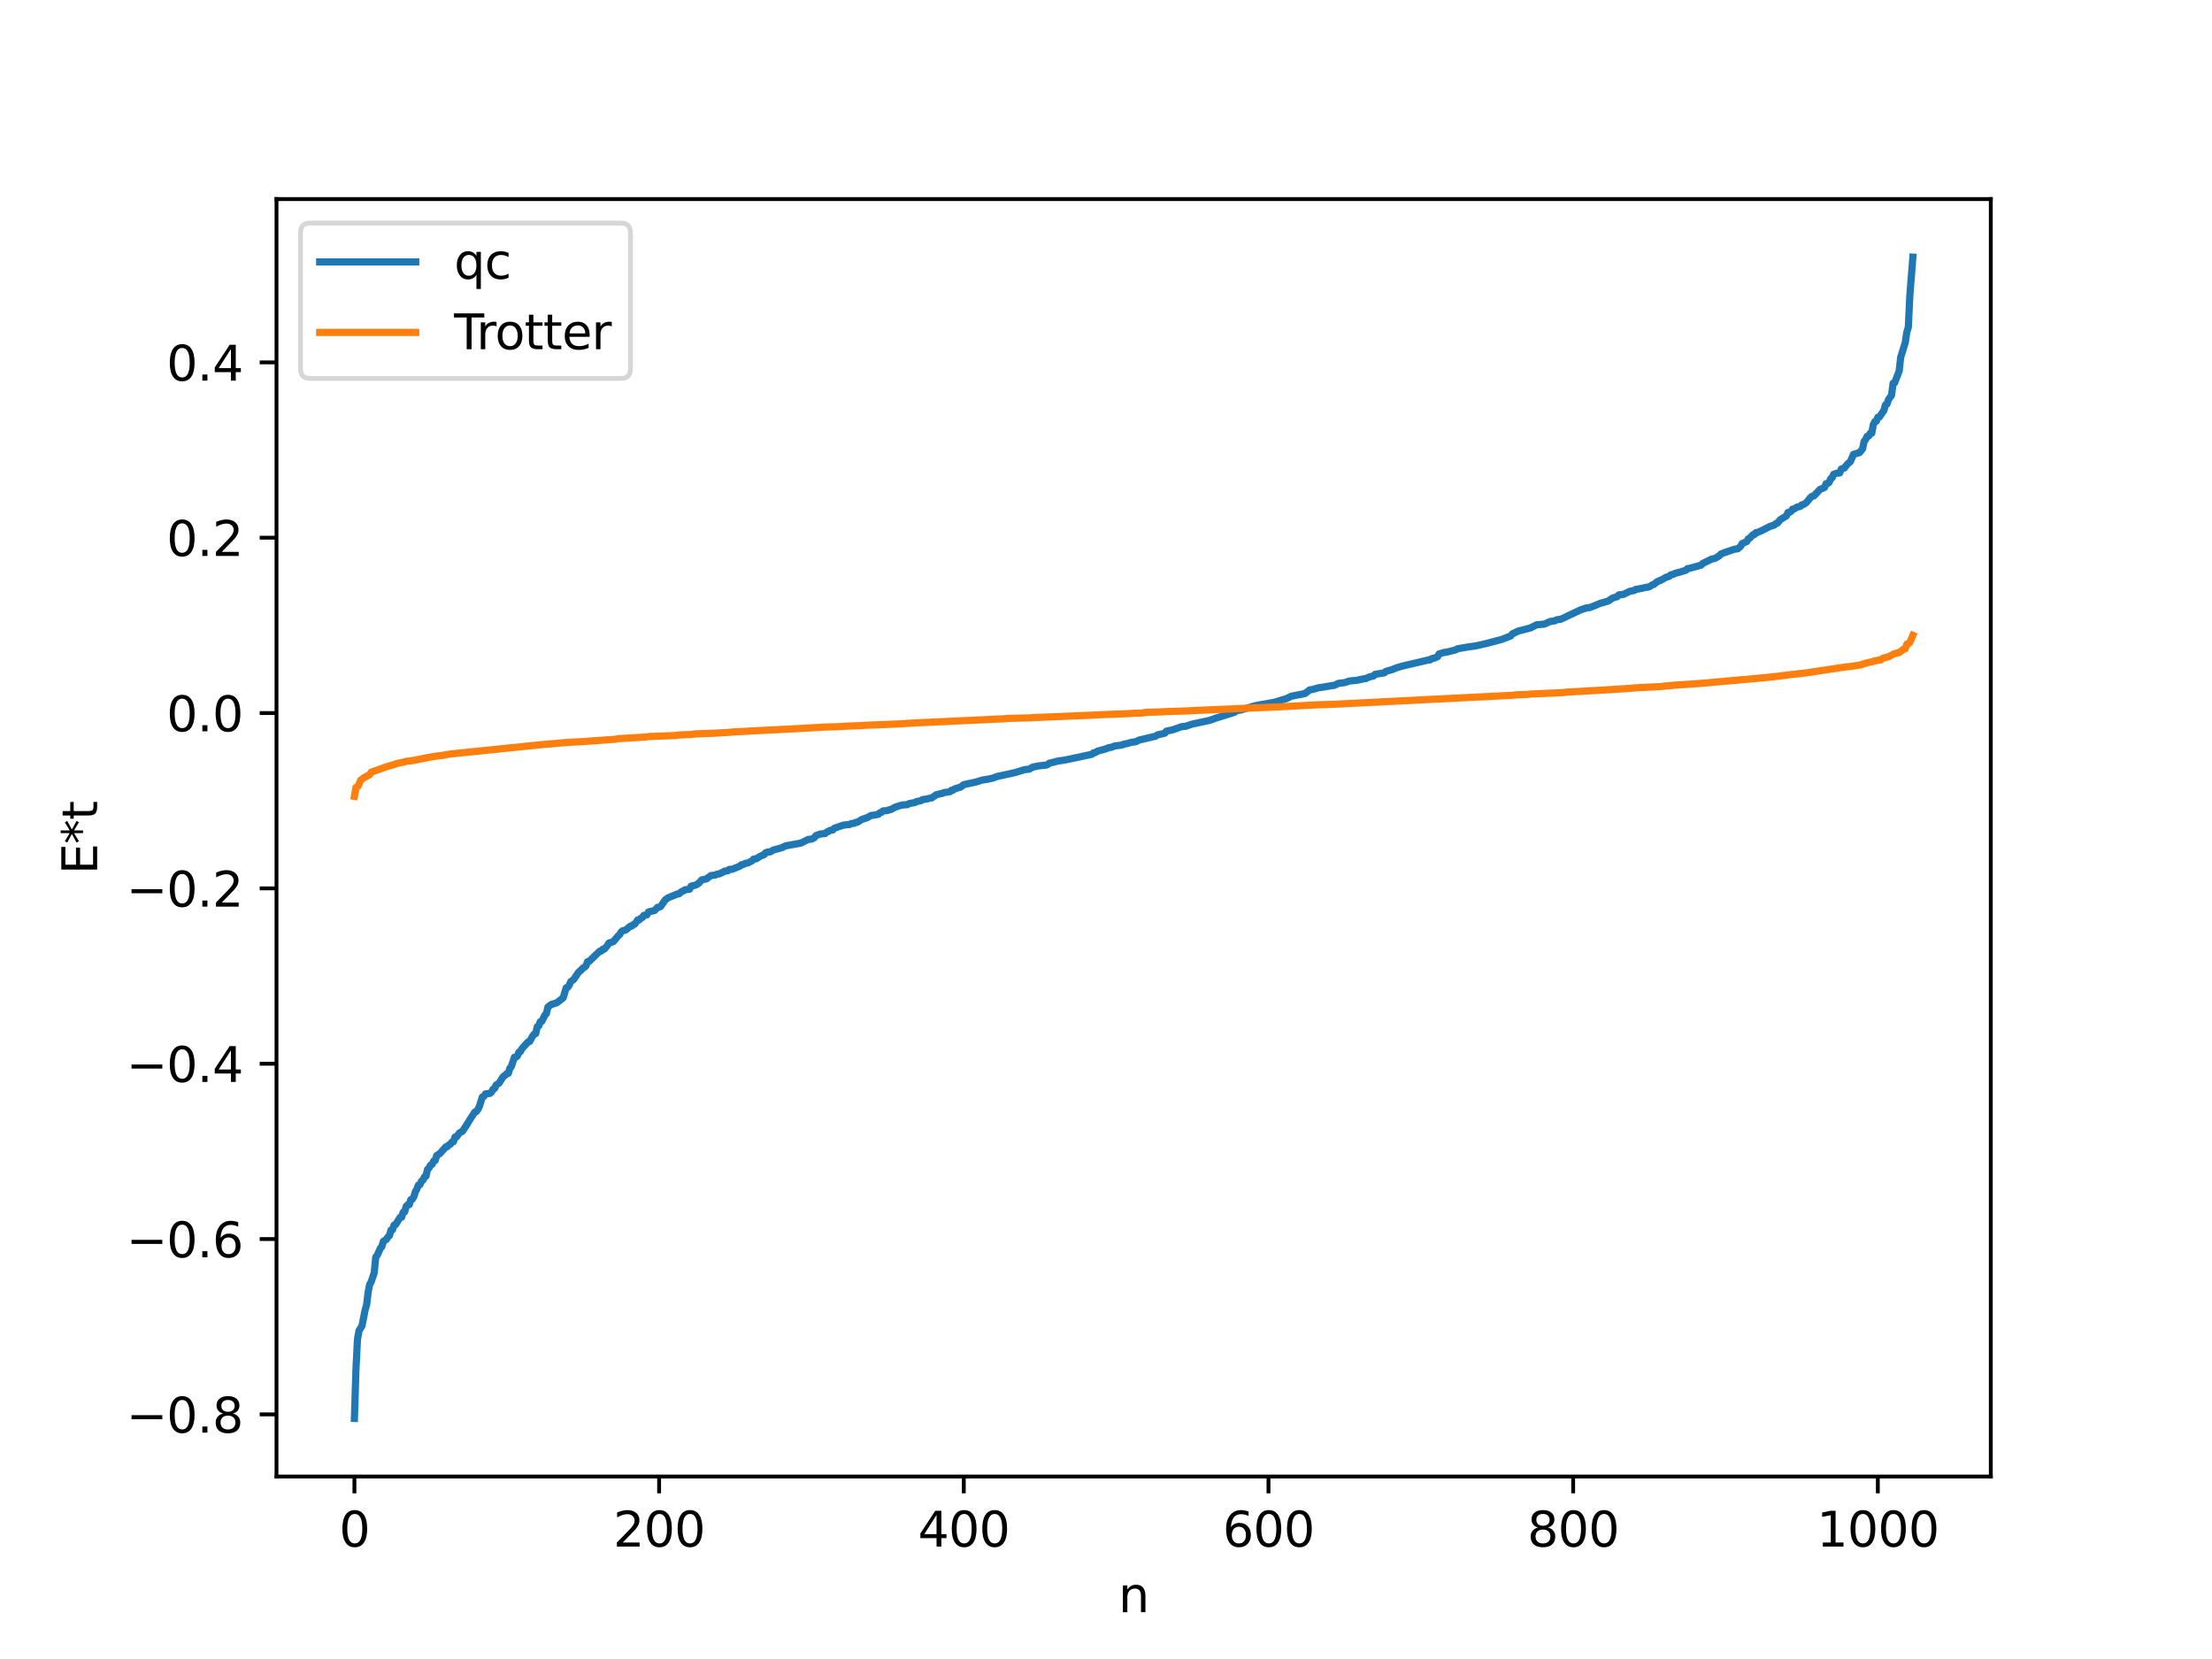 <?xml version="1.0" encoding="utf-8" standalone="no"?>
<!DOCTYPE svg PUBLIC "-//W3C//DTD SVG 1.1//EN"
  "http://www.w3.org/Graphics/SVG/1.1/DTD/svg11.dtd">
<svg xmlns:xlink="http://www.w3.org/1999/xlink" width="460.8pt" height="345.6pt" viewBox="0 0 460.8 345.6" xmlns="http://www.w3.org/2000/svg" version="1.1">
 <defs>
  <style type="text/css">*{stroke-linejoin: round; stroke-linecap: butt}</style>
 </defs>
 <g id="figure_1">
  <g id="patch_1">
   <path d="M 0 345.6 
L 460.8 345.6 
L 460.8 0 
L 0 0 
z
" style="fill: #ffffff"/>
  </g>
  <g id="axes_1">
   <g id="patch_2">
    <path d="M 57.6 307.584 
L 414.72 307.584 
L 414.72 41.472 
L 57.6 41.472 
z
" style="fill: #ffffff"/>
   </g>
   <g id="matplotlib.axis_1">
    <g id="xtick_1">
     <g id="line2d_1">
      <defs>
       <path id="mb2d8a2e6bb" d="M 0 0 
L 0 3.5 
" style="stroke: #000000; stroke-width: 0.8"/>
      </defs>
      <g>
       <use xlink:href="#mb2d8a2e6bb" x="73.833" y="307.584" style="stroke: #000000; stroke-width: 0.8"/>
      </g>
     </g>
     <g id="text_1">
      <!-- 0 -->
      <g transform="translate(70.651 322.182) scale(0.1 -0.1)">
       <defs>
        <path id="DejaVuSans-30" d="M 2034 4250 
Q 1547 4250 1301 3770 
Q 1056 3291 1056 2328 
Q 1056 1369 1301 889 
Q 1547 409 2034 409 
Q 2525 409 2770 889 
Q 3016 1369 3016 2328 
Q 3016 3291 2770 3770 
Q 2525 4250 2034 4250 
z
M 2034 4750 
Q 2819 4750 3233 4129 
Q 3647 3509 3647 2328 
Q 3647 1150 3233 529 
Q 2819 -91 2034 -91 
Q 1250 -91 836 529 
Q 422 1150 422 2328 
Q 422 3509 836 4129 
Q 1250 4750 2034 4750 
z
" transform="scale(0.016)"/>
       </defs>
       <use xlink:href="#DejaVuSans-30"/>
      </g>
     </g>
    </g>
    <g id="xtick_2">
     <g id="line2d_2">
      <g>
       <use xlink:href="#mb2d8a2e6bb" x="137.304" y="307.584" style="stroke: #000000; stroke-width: 0.8"/>
      </g>
     </g>
     <g id="text_2">
      <!-- 200 -->
      <g transform="translate(127.76 322.182) scale(0.1 -0.1)">
       <defs>
        <path id="DejaVuSans-32" d="M 1228 531 
L 3431 531 
L 3431 0 
L 469 0 
L 469 531 
Q 828 903 1448 1529 
Q 2069 2156 2228 2338 
Q 2531 2678 2651 2914 
Q 2772 3150 2772 3378 
Q 2772 3750 2511 3984 
Q 2250 4219 1831 4219 
Q 1534 4219 1204 4116 
Q 875 4013 500 3803 
L 500 4441 
Q 881 4594 1212 4672 
Q 1544 4750 1819 4750 
Q 2544 4750 2975 4387 
Q 3406 4025 3406 3419 
Q 3406 3131 3298 2873 
Q 3191 2616 2906 2266 
Q 2828 2175 2409 1742 
Q 1991 1309 1228 531 
z
" transform="scale(0.016)"/>
       </defs>
       <use xlink:href="#DejaVuSans-32"/>
       <use xlink:href="#DejaVuSans-30" x="63.623"/>
       <use xlink:href="#DejaVuSans-30" x="127.246"/>
      </g>
     </g>
    </g>
    <g id="xtick_3">
     <g id="line2d_3">
      <g>
       <use xlink:href="#mb2d8a2e6bb" x="200.775" y="307.584" style="stroke: #000000; stroke-width: 0.8"/>
      </g>
     </g>
     <g id="text_3">
      <!-- 400 -->
      <g transform="translate(191.231 322.182) scale(0.1 -0.1)">
       <defs>
        <path id="DejaVuSans-34" d="M 2419 4116 
L 825 1625 
L 2419 1625 
L 2419 4116 
z
M 2253 4666 
L 3047 4666 
L 3047 1625 
L 3713 1625 
L 3713 1100 
L 3047 1100 
L 3047 0 
L 2419 0 
L 2419 1100 
L 313 1100 
L 313 1709 
L 2253 4666 
z
" transform="scale(0.016)"/>
       </defs>
       <use xlink:href="#DejaVuSans-34"/>
       <use xlink:href="#DejaVuSans-30" x="63.623"/>
       <use xlink:href="#DejaVuSans-30" x="127.246"/>
      </g>
     </g>
    </g>
    <g id="xtick_4">
     <g id="line2d_4">
      <g>
       <use xlink:href="#mb2d8a2e6bb" x="264.246" y="307.584" style="stroke: #000000; stroke-width: 0.8"/>
      </g>
     </g>
     <g id="text_4">
      <!-- 600 -->
      <g transform="translate(254.702 322.182) scale(0.1 -0.1)">
       <defs>
        <path id="DejaVuSans-36" d="M 2113 2584 
Q 1688 2584 1439 2293 
Q 1191 2003 1191 1497 
Q 1191 994 1439 701 
Q 1688 409 2113 409 
Q 2538 409 2786 701 
Q 3034 994 3034 1497 
Q 3034 2003 2786 2293 
Q 2538 2584 2113 2584 
z
M 3366 4563 
L 3366 3988 
Q 3128 4100 2886 4159 
Q 2644 4219 2406 4219 
Q 1781 4219 1451 3797 
Q 1122 3375 1075 2522 
Q 1259 2794 1537 2939 
Q 1816 3084 2150 3084 
Q 2853 3084 3261 2657 
Q 3669 2231 3669 1497 
Q 3669 778 3244 343 
Q 2819 -91 2113 -91 
Q 1303 -91 875 529 
Q 447 1150 447 2328 
Q 447 3434 972 4092 
Q 1497 4750 2381 4750 
Q 2619 4750 2861 4703 
Q 3103 4656 3366 4563 
z
" transform="scale(0.016)"/>
       </defs>
       <use xlink:href="#DejaVuSans-36"/>
       <use xlink:href="#DejaVuSans-30" x="63.623"/>
       <use xlink:href="#DejaVuSans-30" x="127.246"/>
      </g>
     </g>
    </g>
    <g id="xtick_5">
     <g id="line2d_5">
      <g>
       <use xlink:href="#mb2d8a2e6bb" x="327.717" y="307.584" style="stroke: #000000; stroke-width: 0.8"/>
      </g>
     </g>
     <g id="text_5">
      <!-- 800 -->
      <g transform="translate(318.173 322.182) scale(0.1 -0.1)">
       <defs>
        <path id="DejaVuSans-38" d="M 2034 2216 
Q 1584 2216 1326 1975 
Q 1069 1734 1069 1313 
Q 1069 891 1326 650 
Q 1584 409 2034 409 
Q 2484 409 2743 651 
Q 3003 894 3003 1313 
Q 3003 1734 2745 1975 
Q 2488 2216 2034 2216 
z
M 1403 2484 
Q 997 2584 770 2862 
Q 544 3141 544 3541 
Q 544 4100 942 4425 
Q 1341 4750 2034 4750 
Q 2731 4750 3128 4425 
Q 3525 4100 3525 3541 
Q 3525 3141 3298 2862 
Q 3072 2584 2669 2484 
Q 3125 2378 3379 2068 
Q 3634 1759 3634 1313 
Q 3634 634 3220 271 
Q 2806 -91 2034 -91 
Q 1263 -91 848 271 
Q 434 634 434 1313 
Q 434 1759 690 2068 
Q 947 2378 1403 2484 
z
M 1172 3481 
Q 1172 3119 1398 2916 
Q 1625 2713 2034 2713 
Q 2441 2713 2670 2916 
Q 2900 3119 2900 3481 
Q 2900 3844 2670 4047 
Q 2441 4250 2034 4250 
Q 1625 4250 1398 4047 
Q 1172 3844 1172 3481 
z
" transform="scale(0.016)"/>
       </defs>
       <use xlink:href="#DejaVuSans-38"/>
       <use xlink:href="#DejaVuSans-30" x="63.623"/>
       <use xlink:href="#DejaVuSans-30" x="127.246"/>
      </g>
     </g>
    </g>
    <g id="xtick_6">
     <g id="line2d_6">
      <g>
       <use xlink:href="#mb2d8a2e6bb" x="391.188" y="307.584" style="stroke: #000000; stroke-width: 0.8"/>
      </g>
     </g>
     <g id="text_6">
      <!-- 1000 -->
      <g transform="translate(378.463 322.182) scale(0.1 -0.1)">
       <defs>
        <path id="DejaVuSans-31" d="M 794 531 
L 1825 531 
L 1825 4091 
L 703 3866 
L 703 4441 
L 1819 4666 
L 2450 4666 
L 2450 531 
L 3481 531 
L 3481 0 
L 794 0 
L 794 531 
z
" transform="scale(0.016)"/>
       </defs>
       <use xlink:href="#DejaVuSans-31"/>
       <use xlink:href="#DejaVuSans-30" x="63.623"/>
       <use xlink:href="#DejaVuSans-30" x="127.246"/>
       <use xlink:href="#DejaVuSans-30" x="190.869"/>
      </g>
     </g>
    </g>
    <g id="text_7">
     <!-- n -->
     <g transform="translate(232.991 335.861) scale(0.1 -0.1)">
      <defs>
       <path id="DejaVuSans-6e" d="M 3513 2113 
L 3513 0 
L 2938 0 
L 2938 2094 
Q 2938 2591 2744 2837 
Q 2550 3084 2163 3084 
Q 1697 3084 1428 2787 
Q 1159 2491 1159 1978 
L 1159 0 
L 581 0 
L 581 3500 
L 1159 3500 
L 1159 2956 
Q 1366 3272 1645 3428 
Q 1925 3584 2291 3584 
Q 2894 3584 3203 3211 
Q 3513 2838 3513 2113 
z
" transform="scale(0.016)"/>
      </defs>
      <use xlink:href="#DejaVuSans-6e"/>
     </g>
    </g>
   </g>
   <g id="matplotlib.axis_2">
    <g id="ytick_1">
     <g id="line2d_7">
      <defs>
       <path id="m9a27cd31ee" d="M 0 0 
L -3.5 0 
" style="stroke: #000000; stroke-width: 0.8"/>
      </defs>
      <g>
       <use xlink:href="#m9a27cd31ee" x="57.6" y="294.642" style="stroke: #000000; stroke-width: 0.8"/>
      </g>
     </g>
     <g id="text_8">
      <!-- −0.8 -->
      <g transform="translate(26.317 298.441) scale(0.1 -0.1)">
       <defs>
        <path id="DejaVuSans-2212" d="M 678 2272 
L 4684 2272 
L 4684 1741 
L 678 1741 
L 678 2272 
z
" transform="scale(0.016)"/>
        <path id="DejaVuSans-2e" d="M 684 794 
L 1344 794 
L 1344 0 
L 684 0 
L 684 794 
z
" transform="scale(0.016)"/>
       </defs>
       <use xlink:href="#DejaVuSans-2212"/>
       <use xlink:href="#DejaVuSans-30" x="83.789"/>
       <use xlink:href="#DejaVuSans-2e" x="147.412"/>
       <use xlink:href="#DejaVuSans-38" x="179.199"/>
      </g>
     </g>
    </g>
    <g id="ytick_2">
     <g id="line2d_8">
      <g>
       <use xlink:href="#m9a27cd31ee" x="57.6" y="258.116" style="stroke: #000000; stroke-width: 0.8"/>
      </g>
     </g>
     <g id="text_9">
      <!-- −0.6 -->
      <g transform="translate(26.317 261.916) scale(0.1 -0.1)">
       <use xlink:href="#DejaVuSans-2212"/>
       <use xlink:href="#DejaVuSans-30" x="83.789"/>
       <use xlink:href="#DejaVuSans-2e" x="147.412"/>
       <use xlink:href="#DejaVuSans-36" x="179.199"/>
      </g>
     </g>
    </g>
    <g id="ytick_3">
     <g id="line2d_9">
      <g>
       <use xlink:href="#m9a27cd31ee" x="57.6" y="221.591" style="stroke: #000000; stroke-width: 0.8"/>
      </g>
     </g>
     <g id="text_10">
      <!-- −0.4 -->
      <g transform="translate(26.317 225.39) scale(0.1 -0.1)">
       <use xlink:href="#DejaVuSans-2212"/>
       <use xlink:href="#DejaVuSans-30" x="83.789"/>
       <use xlink:href="#DejaVuSans-2e" x="147.412"/>
       <use xlink:href="#DejaVuSans-34" x="179.199"/>
      </g>
     </g>
    </g>
    <g id="ytick_4">
     <g id="line2d_10">
      <g>
       <use xlink:href="#m9a27cd31ee" x="57.6" y="185.066" style="stroke: #000000; stroke-width: 0.8"/>
      </g>
     </g>
     <g id="text_11">
      <!-- −0.2 -->
      <g transform="translate(26.317 188.865) scale(0.1 -0.1)">
       <use xlink:href="#DejaVuSans-2212"/>
       <use xlink:href="#DejaVuSans-30" x="83.789"/>
       <use xlink:href="#DejaVuSans-2e" x="147.412"/>
       <use xlink:href="#DejaVuSans-32" x="179.199"/>
      </g>
     </g>
    </g>
    <g id="ytick_5">
     <g id="line2d_11">
      <g>
       <use xlink:href="#m9a27cd31ee" x="57.6" y="148.541" style="stroke: #000000; stroke-width: 0.8"/>
      </g>
     </g>
     <g id="text_12">
      <!-- 0.0 -->
      <g transform="translate(34.697 152.34) scale(0.1 -0.1)">
       <use xlink:href="#DejaVuSans-30"/>
       <use xlink:href="#DejaVuSans-2e" x="63.623"/>
       <use xlink:href="#DejaVuSans-30" x="95.41"/>
      </g>
     </g>
    </g>
    <g id="ytick_6">
     <g id="line2d_12">
      <g>
       <use xlink:href="#m9a27cd31ee" x="57.6" y="112.015" style="stroke: #000000; stroke-width: 0.8"/>
      </g>
     </g>
     <g id="text_13">
      <!-- 0.2 -->
      <g transform="translate(34.697 115.815) scale(0.1 -0.1)">
       <use xlink:href="#DejaVuSans-30"/>
       <use xlink:href="#DejaVuSans-2e" x="63.623"/>
       <use xlink:href="#DejaVuSans-32" x="95.41"/>
      </g>
     </g>
    </g>
    <g id="ytick_7">
     <g id="line2d_13">
      <g>
       <use xlink:href="#m9a27cd31ee" x="57.6" y="75.49" style="stroke: #000000; stroke-width: 0.8"/>
      </g>
     </g>
     <g id="text_14">
      <!-- 0.4 -->
      <g transform="translate(34.697 79.289) scale(0.1 -0.1)">
       <use xlink:href="#DejaVuSans-30"/>
       <use xlink:href="#DejaVuSans-2e" x="63.623"/>
       <use xlink:href="#DejaVuSans-34" x="95.41"/>
      </g>
     </g>
    </g>
    <g id="text_15">
     <!-- E*t -->
     <g transform="translate(20.238 182.148) rotate(-90) scale(0.1 -0.1)">
      <defs>
       <path id="DejaVuSans-45" d="M 628 4666 
L 3578 4666 
L 3578 4134 
L 1259 4134 
L 1259 2753 
L 3481 2753 
L 3481 2222 
L 1259 2222 
L 1259 531 
L 3634 531 
L 3634 0 
L 628 0 
L 628 4666 
z
" transform="scale(0.016)"/>
       <path id="DejaVuSans-2a" d="M 3009 3897 
L 1888 3291 
L 3009 2681 
L 2828 2375 
L 1778 3009 
L 1778 1831 
L 1422 1831 
L 1422 3009 
L 372 2375 
L 191 2681 
L 1313 3291 
L 191 3897 
L 372 4206 
L 1422 3572 
L 1422 4750 
L 1778 4750 
L 1778 3572 
L 2828 4206 
L 3009 3897 
z
" transform="scale(0.016)"/>
       <path id="DejaVuSans-74" d="M 1172 4494 
L 1172 3500 
L 2356 3500 
L 2356 3053 
L 1172 3053 
L 1172 1153 
Q 1172 725 1289 603 
Q 1406 481 1766 481 
L 2356 481 
L 2356 0 
L 1766 0 
Q 1100 0 847 248 
Q 594 497 594 1153 
L 594 3053 
L 172 3053 
L 172 3500 
L 594 3500 
L 594 4494 
L 1172 4494 
z
" transform="scale(0.016)"/>
      </defs>
      <use xlink:href="#DejaVuSans-45"/>
      <use xlink:href="#DejaVuSans-2a" x="63.184"/>
      <use xlink:href="#DejaVuSans-74" x="113.184"/>
     </g>
    </g>
   </g>
   <g id="line2d_14">
    <path d="M 73.833 295.488 
L 74.15 285.305 
L 74.467 279.019 
L 74.785 277.217 
L 75.42 276.173 
L 76.054 272.904 
L 76.372 271.842 
L 76.689 269.223 
L 77.006 267.571 
L 77.324 267.034 
L 77.958 265.143 
L 78.276 261.861 
L 78.593 261.481 
L 79.228 260.039 
L 79.545 259.704 
L 79.862 258.589 
L 80.497 258.188 
L 80.815 257.666 
L 81.132 257.403 
L 81.449 256.251 
L 81.767 256.185 
L 82.084 255.207 
L 82.401 255.113 
L 83.353 253.589 
L 83.671 253.571 
L 83.988 252.526 
L 84.305 252.445 
L 84.623 251.298 
L 84.94 250.979 
L 85.258 250.954 
L 85.575 249.91 
L 85.892 249.825 
L 86.21 249.3 
L 86.527 248.256 
L 86.844 247.71 
L 87.162 246.875 
L 87.479 246.78 
L 87.796 246.071 
L 88.114 245.831 
L 88.431 245.161 
L 88.748 245.012 
L 89.066 243.592 
L 89.383 243.302 
L 89.7 242.711 
L 90.018 242.548 
L 90.335 241.875 
L 90.653 241.768 
L 90.97 240.724 
L 91.605 240.321 
L 92.557 239.277 
L 92.874 238.897 
L 93.191 238.873 
L 93.509 238.493 
L 93.826 238.353 
L 94.143 237.916 
L 94.461 237.834 
L 94.778 236.872 
L 95.096 236.844 
L 95.73 235.987 
L 96.365 235.651 
L 97.317 234.175 
L 97.952 233.131 
L 98.586 232.159 
L 98.904 231.667 
L 99.221 231.556 
L 99.539 231.137 
L 99.856 230.512 
L 100.491 228.509 
L 100.808 228.396 
L 101.125 227.88 
L 102.077 227.764 
L 102.395 227.465 
L 102.712 226.892 
L 103.029 226.759 
L 103.347 226.032 
L 103.981 225.617 
L 104.616 224.583 
L 104.934 224.181 
L 105.251 223.987 
L 105.568 223.659 
L 105.886 223.606 
L 106.203 222.562 
L 106.52 222.179 
L 107.155 220.249 
L 107.472 220.225 
L 107.79 219.973 
L 108.107 219.181 
L 108.424 219.05 
L 108.742 218.438 
L 110.011 217.042 
L 110.329 216.973 
L 110.963 215.819 
L 111.281 215.418 
L 111.598 215.322 
L 111.915 213.889 
L 112.233 213.703 
L 112.55 212.845 
L 112.867 212.773 
L 113.502 211.483 
L 113.82 211.154 
L 114.137 209.79 
L 114.772 209.295 
L 116.041 208.867 
L 117.31 207.868 
L 117.945 205.779 
L 118.262 205.684 
L 118.58 205.222 
L 118.897 204.487 
L 119.532 204.014 
L 120.484 202.582 
L 121.119 202.028 
L 121.436 201.644 
L 121.753 201.512 
L 122.071 201.205 
L 122.388 200.339 
L 122.705 200.282 
L 124.927 198.153 
L 125.244 198.123 
L 125.562 197.736 
L 125.879 197.727 
L 126.514 196.994 
L 126.831 196.467 
L 127.783 196.147 
L 128.735 195.008 
L 129.053 194.723 
L 129.37 194.204 
L 129.687 193.903 
L 130.322 193.757 
L 131.274 192.957 
L 131.591 192.912 
L 131.909 192.611 
L 132.226 192.516 
L 132.861 191.634 
L 133.178 191.615 
L 133.496 191.281 
L 133.813 191.139 
L 134.13 190.686 
L 134.765 190.582 
L 135.082 189.975 
L 136.352 189.676 
L 136.986 189.005 
L 137.304 188.98 
L 137.621 188.841 
L 138.573 187.465 
L 139.208 187.013 
L 141.112 186.232 
L 141.429 186.211 
L 142.064 185.686 
L 142.381 185.588 
L 142.699 185.355 
L 143.651 185.247 
L 143.968 184.606 
L 144.92 184.381 
L 145.555 183.999 
L 146.19 183.294 
L 146.824 183.156 
L 147.142 183.104 
L 148.094 182.402 
L 149.046 182.275 
L 149.363 182.114 
L 149.998 182.003 
L 150.315 181.781 
L 150.633 181.696 
L 150.95 181.467 
L 151.585 181.416 
L 151.902 181.109 
L 152.537 181.084 
L 153.172 180.822 
L 154.124 180.438 
L 154.441 180.14 
L 154.758 180.115 
L 155.393 179.804 
L 155.71 179.8 
L 156.345 179.489 
L 156.662 179.322 
L 156.98 178.969 
L 157.615 178.872 
L 158.249 178.435 
L 159.201 178.021 
L 159.519 177.62 
L 160.153 177.462 
L 160.471 177.456 
L 161.105 177.076 
L 162.375 176.738 
L 163.01 176.535 
L 163.644 176.208 
L 166.818 175.636 
L 168.405 174.861 
L 169.039 174.815 
L 169.674 174.492 
L 169.991 174.052 
L 170.943 173.732 
L 171.896 173.639 
L 172.213 173.328 
L 172.53 173.24 
L 172.848 173.011 
L 173.482 172.901 
L 173.8 172.542 
L 175.704 171.887 
L 176.656 171.775 
L 176.973 171.768 
L 177.291 171.576 
L 177.925 171.518 
L 178.243 171.325 
L 178.56 171.308 
L 179.512 170.72 
L 180.781 170.276 
L 181.416 169.894 
L 182.368 169.76 
L 183.003 169.624 
L 183.32 169.297 
L 183.638 169.209 
L 183.955 168.929 
L 184.907 168.851 
L 185.224 168.687 
L 185.542 168.66 
L 186.494 168.137 
L 187.446 167.831 
L 188.081 167.686 
L 189.033 167.622 
L 189.35 167.41 
L 190.62 167.174 
L 190.937 166.973 
L 191.889 166.789 
L 192.206 166.557 
L 192.841 166.483 
L 193.793 166.267 
L 194.11 166.215 
L 195.062 165.546 
L 196.332 165.265 
L 196.649 165.103 
L 197.601 164.981 
L 197.919 164.918 
L 198.236 164.604 
L 198.553 164.595 
L 198.871 164.332 
L 200.14 163.953 
L 200.775 163.454 
L 203.314 162.91 
L 204.583 162.505 
L 205.853 162.307 
L 206.805 162.093 
L 207.757 161.746 
L 208.391 161.612 
L 209.661 161.339 
L 211.565 160.916 
L 213.469 160.323 
L 214.421 160.237 
L 215.056 159.829 
L 216.325 159.552 
L 217.912 159.387 
L 218.229 159.289 
L 218.547 159.009 
L 220.451 158.523 
L 221.72 158.357 
L 227.433 157.14 
L 227.75 156.857 
L 228.067 156.816 
L 228.702 156.456 
L 230.289 156.029 
L 230.924 155.771 
L 231.558 155.667 
L 232.193 155.404 
L 233.78 155.193 
L 234.097 155.033 
L 234.732 154.912 
L 235.684 154.638 
L 236.636 154.506 
L 237.271 154.176 
L 240.762 153.355 
L 241.079 153.106 
L 242.666 152.735 
L 242.983 152.305 
L 244.253 152.049 
L 246.157 151.376 
L 247.109 151.272 
L 247.743 151.039 
L 248.378 150.835 
L 251.869 150.098 
L 252.504 149.891 
L 253.139 149.648 
L 256.947 148.464 
L 257.264 148.321 
L 257.581 148.046 
L 258.534 147.898 
L 261.072 147.126 
L 262.024 146.894 
L 262.977 146.733 
L 265.515 146.286 
L 268.054 145.507 
L 269.006 145.036 
L 271.862 144.473 
L 272.815 143.725 
L 273.449 143.628 
L 274.719 143.257 
L 275.671 143.135 
L 276.305 143.025 
L 277.575 142.801 
L 277.892 142.797 
L 278.844 142.347 
L 280.114 142.203 
L 281.066 141.875 
L 282.653 141.717 
L 284.239 141.383 
L 284.557 141.359 
L 285.191 141.045 
L 286.143 140.809 
L 286.461 140.467 
L 288.365 140.179 
L 288.682 139.868 
L 289.317 139.686 
L 289.952 139.506 
L 290.904 139.124 
L 292.173 138.747 
L 297.568 137.486 
L 297.886 137.473 
L 298.203 137.22 
L 298.838 137.086 
L 299.472 136.805 
L 299.79 136.219 
L 300.742 135.947 
L 301.694 135.776 
L 303.281 135.372 
L 303.598 135.154 
L 305.502 134.827 
L 307.406 134.551 
L 308.041 134.418 
L 309.628 134.054 
L 312.801 133.215 
L 314.705 132.485 
L 315.023 132.062 
L 316.292 131.465 
L 318.831 130.803 
L 320.1 130.155 
L 321.687 130.02 
L 322.957 129.465 
L 323.909 129.334 
L 324.226 129.127 
L 325.178 128.985 
L 329.304 127.027 
L 330.573 126.612 
L 331.208 126.566 
L 333.429 125.66 
L 334.064 125.494 
L 335.016 125.218 
L 335.651 124.762 
L 335.968 124.569 
L 336.92 124.286 
L 337.238 123.918 
L 338.19 123.826 
L 339.459 123.203 
L 340.094 123.066 
L 340.411 123.019 
L 340.729 122.786 
L 341.363 122.689 
L 342.315 122.496 
L 342.95 122.349 
L 343.585 122.243 
L 344.22 121.824 
L 344.537 121.742 
L 345.172 121.204 
L 346.124 120.805 
L 347.076 120.249 
L 347.71 120.078 
L 348.028 119.761 
L 348.662 119.602 
L 348.98 119.422 
L 349.932 119.19 
L 351.201 118.797 
L 351.519 118.467 
L 352.153 118.342 
L 354.375 117.725 
L 354.692 117.389 
L 356.596 116.456 
L 357.231 116.34 
L 358.183 115.757 
L 358.5 115.405 
L 359.135 115.155 
L 361.357 114.401 
L 361.991 114.326 
L 362.626 113.784 
L 362.943 113.221 
L 363.896 112.803 
L 364.213 112.234 
L 364.53 112.086 
L 365.165 111.398 
L 365.482 111.354 
L 365.8 110.943 
L 366.117 110.935 
L 367.386 110.346 
L 368.656 109.683 
L 369.608 109.381 
L 369.925 109.089 
L 370.243 108.99 
L 370.877 108.249 
L 371.829 107.652 
L 372.147 107.475 
L 372.464 106.761 
L 372.781 106.729 
L 373.099 106.54 
L 373.416 106.064 
L 373.734 106.046 
L 374.368 105.623 
L 375.003 105.506 
L 375.32 105.187 
L 375.638 105.135 
L 376.272 104.725 
L 377.224 103.581 
L 377.542 103.36 
L 377.859 103.315 
L 379.129 101.958 
L 380.081 101.558 
L 380.398 100.763 
L 380.715 100.729 
L 381.033 100.511 
L 381.35 99.741 
L 381.667 99.54 
L 381.985 98.81 
L 382.62 98.584 
L 383.254 98.516 
L 383.572 97.697 
L 384.206 97.505 
L 384.841 96.688 
L 385.476 96.136 
L 386.11 94.657 
L 387.062 94.373 
L 387.38 94.283 
L 388.015 93.488 
L 388.332 91.94 
L 388.649 91.56 
L 388.967 90.88 
L 389.284 90.833 
L 389.601 90.271 
L 389.919 90.251 
L 390.236 88.48 
L 390.553 87.836 
L 390.871 87.753 
L 391.188 86.924 
L 391.505 86.88 
L 392.458 85.481 
L 392.775 84.338 
L 393.092 84.18 
L 393.41 83.223 
L 394.044 82.332 
L 394.362 79.838 
L 394.679 79.76 
L 395.631 77.29 
L 395.948 74.435 
L 396.9 71.354 
L 397.218 69.217 
L 397.535 68.184 
L 397.853 61.567 
L 398.487 53.568 
L 398.487 53.568 
" clip-path="url(#pb649841075)" style="fill: none; stroke: #1f77b4; stroke-width: 1.5; stroke-linecap: square"/>
   </g>
   <g id="line2d_15">
    <path d="M 73.833 165.89 
L 74.15 164.064 
L 74.467 163.885 
L 74.785 163.366 
L 75.102 162.558 
L 75.737 162.059 
L 77.006 161.379 
L 77.324 160.85 
L 80.815 159.619 
L 82.084 159.283 
L 82.719 159.024 
L 83.353 158.906 
L 84.305 158.709 
L 84.623 158.585 
L 85.575 158.497 
L 86.21 158.4 
L 87.479 158.142 
L 89.383 157.754 
L 90.653 157.551 
L 91.287 157.456 
L 92.239 157.358 
L 92.874 157.216 
L 94.143 157.034 
L 113.185 155.082 
L 115.089 154.933 
L 116.041 154.844 
L 116.993 154.747 
L 118.897 154.616 
L 121.436 154.489 
L 127.148 154.074 
L 128.1 154.024 
L 128.735 153.881 
L 130.957 153.757 
L 132.226 153.661 
L 134.448 153.54 
L 135.082 153.437 
L 140.795 153.214 
L 141.429 153.112 
L 143.968 153.003 
L 144.92 152.881 
L 148.411 152.762 
L 151.585 152.58 
L 153.172 152.45 
L 154.441 152.396 
L 156.345 152.277 
L 161.105 152.042 
L 164.596 151.871 
L 166.818 151.745 
L 169.674 151.584 
L 172.213 151.449 
L 174.752 151.378 
L 176.021 151.286 
L 179.195 151.16 
L 180.147 151.095 
L 187.446 150.8 
L 189.033 150.691 
L 190.937 150.582 
L 209.343 149.729 
L 209.978 149.651 
L 214.421 149.551 
L 215.373 149.485 
L 218.864 149.344 
L 226.798 149.009 
L 229.654 148.872 
L 235.049 148.662 
L 236.636 148.568 
L 237.905 148.546 
L 238.54 148.403 
L 242.348 148.282 
L 243.3 148.226 
L 246.791 148.115 
L 249.013 148.004 
L 260.438 147.508 
L 262.659 147.405 
L 266.15 147.268 
L 273.767 146.855 
L 275.988 146.771 
L 277.575 146.725 
L 315.023 144.844 
L 315.975 144.737 
L 318.196 144.665 
L 318.831 144.577 
L 321.687 144.467 
L 322.639 144.408 
L 325.496 144.294 
L 326.448 144.172 
L 328.352 144.069 
L 333.429 143.784 
L 339.777 143.386 
L 340.411 143.303 
L 346.124 143.018 
L 346.758 142.911 
L 348.028 142.839 
L 348.662 142.738 
L 352.153 142.518 
L 353.74 142.401 
L 354.692 142.327 
L 368.021 141.135 
L 370.56 140.849 
L 373.099 140.52 
L 374.686 140.353 
L 375.955 140.212 
L 384.524 138.927 
L 385.476 138.835 
L 387.697 138.497 
L 388.332 138.249 
L 389.284 137.994 
L 389.919 137.882 
L 390.553 137.643 
L 390.871 137.639 
L 391.505 137.484 
L 391.823 137.482 
L 392.14 137.168 
L 392.775 136.969 
L 393.41 136.819 
L 394.044 136.484 
L 394.679 136.168 
L 395.314 136.01 
L 395.631 135.935 
L 396.583 135.207 
L 396.9 135.143 
L 397.218 134.184 
L 397.535 134.109 
L 397.853 133.832 
L 398.487 132.357 
L 398.487 132.357 
" clip-path="url(#pb649841075)" style="fill: none; stroke: #ff7f0e; stroke-width: 1.5; stroke-linecap: square"/>
   </g>
   <g id="patch_3">
    <path d="M 57.6 307.584 
L 57.6 41.472 
" style="fill: none; stroke: #000000; stroke-width: 0.8; stroke-linejoin: miter; stroke-linecap: square"/>
   </g>
   <g id="patch_4">
    <path d="M 414.72 307.584 
L 414.72 41.472 
" style="fill: none; stroke: #000000; stroke-width: 0.8; stroke-linejoin: miter; stroke-linecap: square"/>
   </g>
   <g id="patch_5">
    <path d="M 57.6 307.584 
L 414.72 307.584 
" style="fill: none; stroke: #000000; stroke-width: 0.8; stroke-linejoin: miter; stroke-linecap: square"/>
   </g>
   <g id="patch_6">
    <path d="M 57.6 41.472 
L 414.72 41.472 
" style="fill: none; stroke: #000000; stroke-width: 0.8; stroke-linejoin: miter; stroke-linecap: square"/>
   </g>
   <g id="legend_1">
    <g id="patch_7">
     <path d="M 64.6 78.828 
L 129.342 78.828 
Q 131.342 78.828 131.342 76.828 
L 131.342 48.472 
Q 131.342 46.472 129.342 46.472 
L 64.6 46.472 
Q 62.6 46.472 62.6 48.472 
L 62.6 76.828 
Q 62.6 78.828 64.6 78.828 
z
" style="fill: #ffffff; opacity: 0.8; stroke: #cccccc; stroke-linejoin: miter"/>
    </g>
    <g id="line2d_16">
     <path d="M 66.6 54.57 
L 76.6 54.57 
L 86.6 54.57 
" style="fill: none; stroke: #1f77b4; stroke-width: 1.5; stroke-linecap: square"/>
    </g>
    <g id="text_16">
     <!-- qc -->
     <g transform="translate(94.6 58.07) scale(0.1 -0.1)">
      <defs>
       <path id="DejaVuSans-71" d="M 947 1747 
Q 947 1113 1208 752 
Q 1469 391 1925 391 
Q 2381 391 2643 752 
Q 2906 1113 2906 1747 
Q 2906 2381 2643 2742 
Q 2381 3103 1925 3103 
Q 1469 3103 1208 2742 
Q 947 2381 947 1747 
z
M 2906 525 
Q 2725 213 2448 61 
Q 2172 -91 1784 -91 
Q 1150 -91 751 415 
Q 353 922 353 1747 
Q 353 2572 751 3078 
Q 1150 3584 1784 3584 
Q 2172 3584 2448 3432 
Q 2725 3281 2906 2969 
L 2906 3500 
L 3481 3500 
L 3481 -1331 
L 2906 -1331 
L 2906 525 
z
" transform="scale(0.016)"/>
       <path id="DejaVuSans-63" d="M 3122 3366 
L 3122 2828 
Q 2878 2963 2633 3030 
Q 2388 3097 2138 3097 
Q 1578 3097 1268 2742 
Q 959 2388 959 1747 
Q 959 1106 1268 751 
Q 1578 397 2138 397 
Q 2388 397 2633 464 
Q 2878 531 3122 666 
L 3122 134 
Q 2881 22 2623 -34 
Q 2366 -91 2075 -91 
Q 1284 -91 818 406 
Q 353 903 353 1747 
Q 353 2603 823 3093 
Q 1294 3584 2113 3584 
Q 2378 3584 2631 3529 
Q 2884 3475 3122 3366 
z
" transform="scale(0.016)"/>
      </defs>
      <use xlink:href="#DejaVuSans-71"/>
      <use xlink:href="#DejaVuSans-63" x="63.477"/>
     </g>
    </g>
    <g id="line2d_17">
     <path d="M 66.6 69.249 
L 76.6 69.249 
L 86.6 69.249 
" style="fill: none; stroke: #ff7f0e; stroke-width: 1.5; stroke-linecap: square"/>
    </g>
    <g id="text_17">
     <!-- Trotter -->
     <g transform="translate(94.6 72.749) scale(0.1 -0.1)">
      <defs>
       <path id="DejaVuSans-54" d="M -19 4666 
L 3928 4666 
L 3928 4134 
L 2272 4134 
L 2272 0 
L 1638 0 
L 1638 4134 
L -19 4134 
L -19 4666 
z
" transform="scale(0.016)"/>
       <path id="DejaVuSans-72" d="M 2631 2963 
Q 2534 3019 2420 3045 
Q 2306 3072 2169 3072 
Q 1681 3072 1420 2755 
Q 1159 2438 1159 1844 
L 1159 0 
L 581 0 
L 581 3500 
L 1159 3500 
L 1159 2956 
Q 1341 3275 1631 3429 
Q 1922 3584 2338 3584 
Q 2397 3584 2469 3576 
Q 2541 3569 2628 3553 
L 2631 2963 
z
" transform="scale(0.016)"/>
       <path id="DejaVuSans-6f" d="M 1959 3097 
Q 1497 3097 1228 2736 
Q 959 2375 959 1747 
Q 959 1119 1226 758 
Q 1494 397 1959 397 
Q 2419 397 2687 759 
Q 2956 1122 2956 1747 
Q 2956 2369 2687 2733 
Q 2419 3097 1959 3097 
z
M 1959 3584 
Q 2709 3584 3137 3096 
Q 3566 2609 3566 1747 
Q 3566 888 3137 398 
Q 2709 -91 1959 -91 
Q 1206 -91 779 398 
Q 353 888 353 1747 
Q 353 2609 779 3096 
Q 1206 3584 1959 3584 
z
" transform="scale(0.016)"/>
       <path id="DejaVuSans-65" d="M 3597 1894 
L 3597 1613 
L 953 1613 
Q 991 1019 1311 708 
Q 1631 397 2203 397 
Q 2534 397 2845 478 
Q 3156 559 3463 722 
L 3463 178 
Q 3153 47 2828 -22 
Q 2503 -91 2169 -91 
Q 1331 -91 842 396 
Q 353 884 353 1716 
Q 353 2575 817 3079 
Q 1281 3584 2069 3584 
Q 2775 3584 3186 3129 
Q 3597 2675 3597 1894 
z
M 3022 2063 
Q 3016 2534 2758 2815 
Q 2500 3097 2075 3097 
Q 1594 3097 1305 2825 
Q 1016 2553 972 2059 
L 3022 2063 
z
" transform="scale(0.016)"/>
      </defs>
      <use xlink:href="#DejaVuSans-54"/>
      <use xlink:href="#DejaVuSans-72" x="46.334"/>
      <use xlink:href="#DejaVuSans-6f" x="85.197"/>
      <use xlink:href="#DejaVuSans-74" x="146.379"/>
      <use xlink:href="#DejaVuSans-74" x="185.588"/>
      <use xlink:href="#DejaVuSans-65" x="224.797"/>
      <use xlink:href="#DejaVuSans-72" x="286.32"/>
     </g>
    </g>
   </g>
  </g>
 </g>
 <defs>
  <clipPath id="pb649841075">
   <rect x="57.6" y="41.472" width="357.12" height="266.112"/>
  </clipPath>
 </defs>
</svg>

